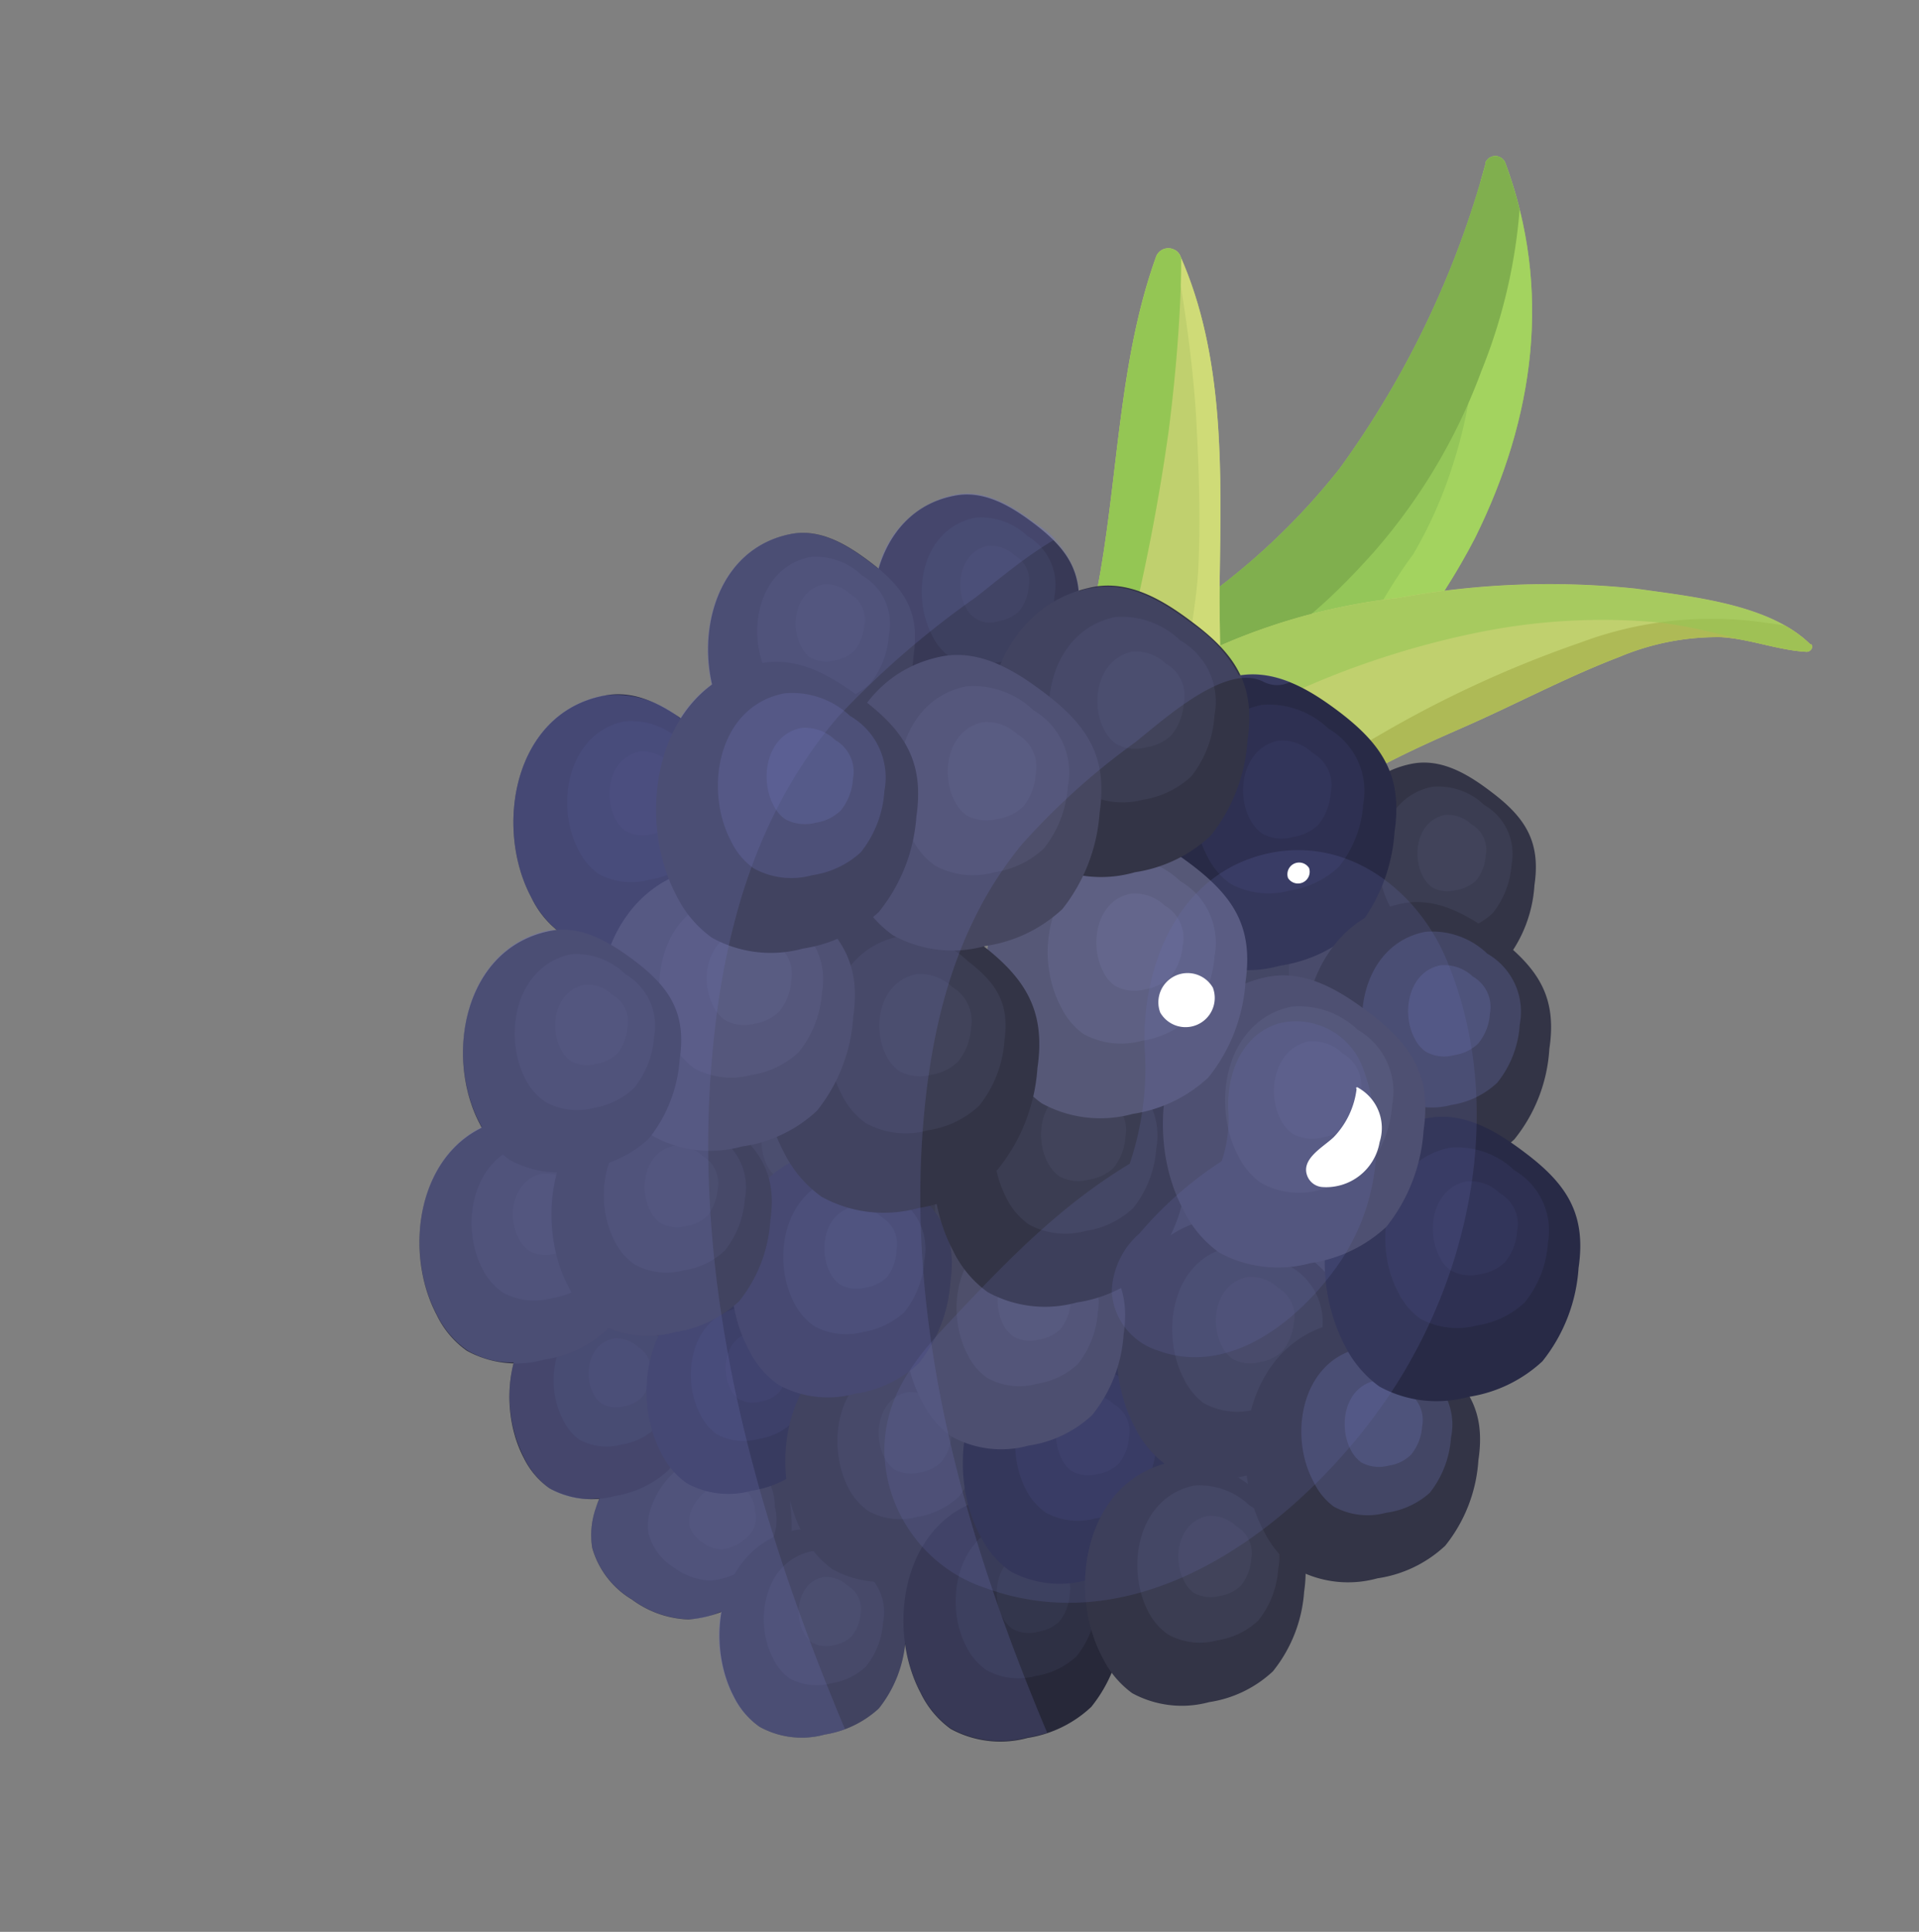 <svg xmlns="http://www.w3.org/2000/svg" xmlns:xlink="http://www.w3.org/1999/xlink" viewBox="0 0 96.56 97.21"><rect x="0" y="0" width="96.56" height="97.21" fill="#808080" stroke="none"/><defs><style>.cls-1{fill:#94c659;}.cls-2{fill:#c0d06e;}.cls-3{fill:none;}.cls-4{isolation:isolate;}.cls-5{clip-path:url(#clip-path);}.cls-6{fill:#a3d35f;}.cls-7{fill:#80af4e;}.cls-8{clip-path:url(#clip-path-2);}.cls-9{fill:#aeba56;}.cls-10{opacity:0.56;}.cls-11{fill:#94c654;}.cls-12{fill:#333446;}.cls-13{fill:#505370;}.cls-13,.cls-15,.cls-17,.cls-20,.cls-22,.cls-24,.cls-26,.cls-28{opacity:0.28;}.cls-13,.cls-15,.cls-17,.cls-20,.cls-22,.cls-24,.cls-26,.cls-28,.cls-31{mix-blend-mode:screen;}.cls-14{fill:#272839;}.cls-15{fill:#424563;}.cls-16{fill:#282a46;}.cls-17{fill:#3f4370;}.cls-18{clip-path:url(#clip-path-3);}.cls-19{fill:#cfdb77;}.cls-20,.cls-30,.cls-31{fill:#6d73b5;}.cls-21{fill:#464760;}.cls-22{fill:#62668a;}.cls-23{fill:#3b3d5d;}.cls-24{fill:#545987;}.cls-25{fill:#484962;}.cls-26{fill:#64688c;}.cls-27{fill:#565877;}.cls-28{fill:#7377a1;}.cls-29{clip-path:url(#clip-path-4);}.cls-30{opacity:0.24;mix-blend-mode:multiply;}.cls-31{opacity:0.19;}.cls-32{fill:#fff;}</style><clipPath id="clip-path" transform="translate(21.11 7.89)"><path class="cls-1" d="M53.64.35a47.09,47.09,0,0,1-7.36,15.36A34.08,34.08,0,0,1,39.77,22c-2.9,2.19-6.49,4.2-8.21,7.52-1.3,2.48.25,7,3.79,5.92,4.07-1.23,7.54-4.08,10.61-7A32.77,32.77,0,0,0,53.1,19.2C56.11,13.14,57,6.67,54.63.3a.54.54,0,0,0-1,0Z"/></clipPath><clipPath id="clip-path-2" transform="translate(21.11 7.89)"><path class="cls-2" d="M70,24.55c-2.05-2.05-6-2.42-8.79-2.82a41.87,41.87,0,0,0-11.93.46A30.87,30.87,0,0,0,35.83,27c-3.75,2.6-7.58,7.39-6.43,12.23a5.48,5.48,0,0,0,9.79,2.14c1.78-2.29,2.15-5.12,4.26-7.25,2.39-2.4,5.85-4,8.91-5.34,2.69-1.17,5.26-2.56,8-3.61a12.74,12.74,0,0,1,5.13-1c1.47.09,2.84.66,4.31.74.2,0,.37-.24.21-.4Z"/></clipPath><clipPath id="clip-path-3" transform="translate(21.11 7.89)"><path class="cls-2" d="M37.07,5c-1.82,5.05-1.9,10.56-2.8,15.83-.45,2.63-1.12,5.2-1.72,7.8-.65,2.85-1.58,5.73-.26,8.51a3,3,0,0,0,4.63,1c4.18-3.56,3.26-11.78,3.34-16.77.08-5.46.27-11.34-2-16.42A.66.66,0,0,0,37.07,5Z"/></clipPath><clipPath id="clip-path-4" transform="translate(21.11 7.89)"><path class="cls-3" d="M42.94,76.21a7.18,7.18,0,0,0,1.57-4,6.44,6.44,0,0,0,.08-.83,6.07,6.07,0,0,0,3.61.2,6.32,6.32,0,0,0,3.41-1.64,7.65,7.65,0,0,0,1.67-4.31,4.76,4.76,0,0,0-.45-3.19,7,7,0,0,0,3.67-1.78,8.39,8.39,0,0,0,1.82-4.7c.39-2.66-.55-4.17-2.63-5.75l-.76-.55s.11-.09.16-.15a8,8,0,0,0,1.76-4.55A5,5,0,0,0,55.08,40a7.83,7.83,0,0,0,1.07-3.31c.32-2.16-.44-3.38-2.13-4.66-1.16-.89-2.55-1.76-4.08-1.44a4.81,4.81,0,0,0-1.11.36,7,7,0,0,0-2.5-3c-1.46-1.11-3.19-2.19-5.1-1.86a7.13,7.13,0,0,0-2.31-2.56c-1.47-1.12-3.22-2.22-5.15-1.82-.2,0-.38.09-.56.14A4.57,4.57,0,0,0,31,18.45c-1.17-.89-2.56-1.76-4.09-1.44a5,5,0,0,0-3.83,3.71c-.12-.1-.24-.2-.37-.29-1.17-.89-2.56-1.76-4.09-1.44-3.45.7-4.64,4.47-3.93,7.56a6.09,6.09,0,0,0-1.58,1.7,5.11,5.11,0,0,0-3.88-1.14C4.73,28,3.75,33.75,5.62,37.26a5.12,5.12,0,0,0,1.3,1.65l-.38,0c-4.34.89-5.29,6.38-3.49,9.75a.83.83,0,0,0,.09.16c-3.3,1.61-3.9,6.37-2.27,9.43a4.69,4.69,0,0,0,1.51,1.79,4.2,4.2,0,0,0,2.36.62,6.89,6.89,0,0,0,.52,4.8A4,4,0,0,0,6.54,67a3.84,3.84,0,0,0,2.52.5,4.94,4.94,0,0,0-.19.49,4.09,4.09,0,0,0-.18,2,4.43,4.43,0,0,0,2,2.6,5.06,5.06,0,0,0,2.85,1,4,4,0,0,0,1.63-.39,6.77,6.77,0,0,0,.63,4.29A4,4,0,0,0,17.11,79a4.37,4.37,0,0,0,3.28.39,5.22,5.22,0,0,0,2.72-1.31,6,6,0,0,0,1.32-3.32,7.36,7.36,0,0,0,.79,2.52,4.8,4.8,0,0,0,1.51,1.8,5.21,5.21,0,0,0,3.87.45A6,6,0,0,0,33.8,78a4.85,4.85,0,0,0,1-1.73,4.16,4.16,0,0,0,1,1,5.23,5.23,0,0,0,3.87.45A6,6,0,0,0,42.94,76.21ZM28.58,39.88l-.15-.12h0l.15,0A.78.78,0,0,0,28.58,39.88Z"/></clipPath></defs><g class="cls-4"><g id="Capa_2" data-name="Capa 2"><g id="Layer_1" data-name="Layer 1"><g id="Layer_14" data-name="Layer 14"><path class="cls-1" d="M53.64.35a47.09,47.09,0,0,1-7.36,15.36A34.08,34.08,0,0,1,39.77,22c-2.9,2.19-6.49,4.2-8.21,7.52-1.3,2.48.25,7,3.79,5.92,4.07-1.23,7.54-4.08,10.61-7A32.77,32.77,0,0,0,53.1,19.2C56.11,13.14,57,6.67,54.63.3a.54.54,0,0,0-1,0Z" transform="translate(21.11 7.89)"/><g class="cls-5"><path class="cls-6" d="M53.73-3.62c-.84,6.34.32,12.78-1.7,19A21.78,21.78,0,0,1,50,20a25.92,25.92,0,0,0-2.05,3.27c-.59,1.44-.86,3.78,1.32,3.77C52,27,53.68,24,54.75,21.88a28.65,28.65,0,0,0,2.76-8.2,38.16,38.16,0,0,0,.38-9.49c-.2-2.74-.44-6.27-2.51-8.34a1,1,0,0,0-1.65.53Z" transform="translate(21.11 7.89)"/><path class="cls-7" d="M52-7.32c-.28,2.69-.87,5.52-1.38,8.18a36,36,0,0,1-2.53,8,31.2,31.2,0,0,1-4.76,7.83c-1.62,1.83-3.8,3.86-3.74,6.51,0,.5-.9,2.22-.39,2.3,3.09.47,6.93-3.5,8.81-5.6a29.18,29.18,0,0,0,5.42-9.12,27.43,27.43,0,0,0,2-9.53A18.16,18.16,0,0,0,53.2-7.53.64.64,0,0,0,52-7.32Z" transform="translate(21.11 7.89)"/></g><path class="cls-2" d="M70,24.55c-2.05-2.05-6-2.42-8.79-2.82a41.87,41.87,0,0,0-11.93.46A30.87,30.87,0,0,0,35.83,27c-3.75,2.6-7.58,7.39-6.43,12.23a5.48,5.48,0,0,0,9.79,2.14c1.78-2.29,2.15-5.12,4.26-7.25,2.39-2.4,5.85-4,8.91-5.34,2.69-1.17,5.26-2.56,8-3.61a12.74,12.74,0,0,1,5.13-1c1.47.09,2.84.66,4.31.74.2,0,.37-.24.21-.4Z" transform="translate(21.11 7.89)"/><g class="cls-8"><path class="cls-9" d="M42.78,35.32c5.5-1.28,10.67-3.9,16-5.89a15.31,15.31,0,0,1,7.79-1.15c2.46.34,4.8,1.75,7.31,1.28A2,2,0,0,0,75,26.4c-1.72-2.15-5-2.66-7.6-3a18.77,18.77,0,0,0-9,1.05,56.51,56.51,0,0,0-9.76,4.45c-2.71,1.57-5.16,2.9-6.33,5.86a.45.45,0,0,0,.49.58Z" transform="translate(21.11 7.89)"/><g class="cls-10"><path class="cls-11" d="M35.37,30.39c3-.34,5.61-2.09,8.29-3.3a43.3,43.3,0,0,1,9.73-3.18,31.35,31.35,0,0,1,8.48-.52c2.94.23,5.58,1.34,8.45,1.78,2.24.34,3.21-2.82,1.45-4-5-3.4-13.14-3.09-18.79-2.08a43.71,43.71,0,0,0-10.45,3.38c-3,1.4-6.58,3.09-8.38,6a1.24,1.24,0,0,0,1.22,1.91Z" transform="translate(21.11 7.89)"/></g></g><path class="cls-12" d="M36.3,69a4.77,4.77,0,0,0,1.51,1.79,5.17,5.17,0,0,0,3.87.45,6,6,0,0,0,3.21-1.54,7.29,7.29,0,0,0,1.57-4.06c.34-2.3-.48-3.6-2.27-5-1.25-.94-2.72-1.87-4.36-1.53C35.44,60,34.48,65.53,36.3,69Z" transform="translate(21.11 7.89)"/><path class="cls-13" d="M38.62,66.64a2.91,2.91,0,0,0,1,1.15,3.28,3.28,0,0,0,2.48.29,3.83,3.83,0,0,0,2.06-1,4.66,4.66,0,0,0,1-2.6,3,3,0,0,0-1.46-3.18,3.57,3.57,0,0,0-2.79-1C38.07,60.9,37.45,64.45,38.62,66.64Z" transform="translate(21.11 7.89)"/><path class="cls-13" d="M40.41,65.11a1.62,1.62,0,0,0,.51.59,1.67,1.67,0,0,0,1.28.15,2,2,0,0,0,1.07-.51A2.36,2.36,0,0,0,43.79,64,1.56,1.56,0,0,0,43,62.34a1.85,1.85,0,0,0-1.45-.51C40.13,62.13,39.81,64,40.41,65.11Z" transform="translate(21.11 7.89)"/><path class="cls-12" d="M38.31,61.51a5.23,5.23,0,0,0,1.61,1.91A5.55,5.55,0,0,0,44,63.9a6.4,6.4,0,0,0,3.41-1.65,7.65,7.65,0,0,0,1.67-4.31c.37-2.45-.5-3.83-2.41-5.28-1.32-1-2.89-2-4.63-1.63C37.4,52,36.38,57.88,38.31,61.51Z" transform="translate(21.11 7.89)"/><path class="cls-13" d="M40.78,59.06a3.11,3.11,0,0,0,1,1.22,3.54,3.54,0,0,0,2.64.31,4.09,4.09,0,0,0,2.19-1.05,5,5,0,0,0,1.07-2.77,3.2,3.2,0,0,0-1.55-3.38,3.76,3.76,0,0,0-3-1C40.19,53,39.54,56.73,40.78,59.06Z" transform="translate(21.11 7.89)"/><path class="cls-13" d="M42.69,57.43a1.71,1.71,0,0,0,.53.63,1.85,1.85,0,0,0,1.37.16,2,2,0,0,0,1.13-.55,2.48,2.48,0,0,0,.56-1.43,1.68,1.68,0,0,0-.8-1.76,2,2,0,0,0-1.54-.54C42.38,54.26,42.05,56.22,42.69,57.43Z" transform="translate(21.11 7.89)"/><path class="cls-12" d="M16.86,72.9a4.69,4.69,0,0,0,1.51,1.79,5.12,5.12,0,0,0,3.87.45,6,6,0,0,0,3.21-1.54A7.26,7.26,0,0,0,27,69.54c.34-2.3-.48-3.6-2.27-5C23.5,63.63,22,62.71,20.4,63,16,63.94,15.05,69.48,16.86,72.9Z" transform="translate(21.11 7.89)"/><path class="cls-13" d="M19.18,70.6a3.15,3.15,0,0,0,1,1.15,3.37,3.37,0,0,0,2.48.29,3.94,3.94,0,0,0,2.06-1,4.64,4.64,0,0,0,1-2.6,3,3,0,0,0-1.46-3.19,3.55,3.55,0,0,0-2.79-1C18.63,64.85,18,68.41,19.18,70.6Z" transform="translate(21.11 7.89)"/><path class="cls-13" d="M21,69.06a1.61,1.61,0,0,0,.5.6,1.77,1.77,0,0,0,1.28.15,2,2,0,0,0,1.07-.52,2.36,2.36,0,0,0,.52-1.35,1.55,1.55,0,0,0-.75-1.65,1.89,1.89,0,0,0-1.45-.51C20.69,66.08,20.37,67.92,21,69.06Z" transform="translate(21.11 7.89)"/><path class="cls-12" d="M22.12,57.94a4.7,4.7,0,0,0,1.5,1.8,5.23,5.23,0,0,0,3.87.45,6,6,0,0,0,3.21-1.54,7.22,7.22,0,0,0,1.57-4.06c.34-2.3-.47-3.6-2.27-5-1.24-.94-2.72-1.87-4.35-1.53C21.26,49,20.3,54.53,22.12,57.94Z" transform="translate(21.11 7.89)"/><path class="cls-13" d="M24.43,55.64a3,3,0,0,0,1,1.15,3.31,3.31,0,0,0,2.48.29,3.83,3.83,0,0,0,2.06-1,4.65,4.65,0,0,0,1-2.6,3,3,0,0,0-1.45-3.18,3.58,3.58,0,0,0-2.79-1C23.88,49.9,23.27,53.45,24.43,55.64Z" transform="translate(21.11 7.89)"/><path class="cls-13" d="M26.23,54.11a1.51,1.51,0,0,0,.5.59,1.69,1.69,0,0,0,1.29.15,2,2,0,0,0,1.07-.51A2.44,2.44,0,0,0,29.61,53a1.57,1.57,0,0,0-.76-1.65,1.82,1.82,0,0,0-1.44-.51C25.94,51.13,25.63,53,26.23,54.11Z" transform="translate(21.11 7.89)"/><path class="cls-12" d="M39.19,47A5.71,5.71,0,0,0,41,49.11a6.18,6.18,0,0,0,4.6.54,7.22,7.22,0,0,0,3.81-1.84A8.64,8.64,0,0,0,51.27,43c.41-2.74-.56-4.29-2.7-5.91-1.48-1.13-3.24-2.22-5.17-1.83C38.17,36.32,37,42.92,39.19,47Z" transform="translate(21.11 7.89)"/><path class="cls-13" d="M42,44.24a3.56,3.56,0,0,0,1.15,1.37A3.92,3.92,0,0,0,46,46a4.52,4.52,0,0,0,2.45-1.18,5.53,5.53,0,0,0,1.2-3.09A3.59,3.59,0,0,0,48,37.89a4.27,4.27,0,0,0-3.32-1.17C41.29,37.41,40.56,41.64,42,44.24Z" transform="translate(21.11 7.89)"/><path class="cls-13" d="M44.08,42.41a1.89,1.89,0,0,0,.6.71,2.07,2.07,0,0,0,1.53.18,2.37,2.37,0,0,0,1.27-.61,2.85,2.85,0,0,0,.62-1.61,1.85,1.85,0,0,0-.9-2,2.21,2.21,0,0,0-1.72-.61C43.75,38.87,43.37,41.06,44.08,42.41Z" transform="translate(21.11 7.89)"/><path class="cls-12" d="M13.39,54.61A4.69,4.69,0,0,0,14.9,56.4a5.17,5.17,0,0,0,3.87.45A5.91,5.91,0,0,0,22,55.31a7.27,7.27,0,0,0,1.58-4.06c.34-2.3-.48-3.6-2.27-5-1.25-.94-2.73-1.86-4.36-1.53C12.53,45.65,11.57,51.19,13.39,54.61Z" transform="translate(21.11 7.89)"/><path class="cls-13" d="M15.7,52.31a3.18,3.18,0,0,0,1,1.15,3.31,3.31,0,0,0,2.48.28,3.89,3.89,0,0,0,2.06-1,4.72,4.72,0,0,0,1-2.6A3,3,0,0,0,20.76,47,3.53,3.53,0,0,0,18,46C15.15,46.56,14.54,50.12,15.7,52.31Z" transform="translate(21.11 7.89)"/><path class="cls-13" d="M17.5,50.77a1.83,1.83,0,0,0,.5.6,1.79,1.79,0,0,0,1.29.15A2,2,0,0,0,20.36,51a2.36,2.36,0,0,0,.52-1.35A1.57,1.57,0,0,0,20.13,48a1.89,1.89,0,0,0-1.45-.51C17.22,47.79,16.9,49.63,17.5,50.77Z" transform="translate(21.11 7.89)"/><path class="cls-12" d="M33.7,59.45a5,5,0,0,0,1.6,1.91,5.53,5.53,0,0,0,4.12.48,6.35,6.35,0,0,0,3.41-1.64,7.72,7.72,0,0,0,1.67-4.31c.36-2.45-.51-3.84-2.41-5.29-1.33-1-2.9-2-4.63-1.63C32.79,49.93,31.77,55.82,33.7,59.45Z" transform="translate(21.11 7.89)"/><path class="cls-13" d="M36.16,57a3.29,3.29,0,0,0,1,1.22,3.54,3.54,0,0,0,2.64.31A4,4,0,0,0,42,57.48a4.91,4.91,0,0,0,1.08-2.76,3.22,3.22,0,0,0-1.55-3.39,3.81,3.81,0,0,0-3-1C35.58,50.9,34.92,54.68,36.16,57Z" transform="translate(21.11 7.89)"/><path class="cls-13" d="M38.07,55.37a1.67,1.67,0,0,0,.54.64,1.82,1.82,0,0,0,1.36.16,2.18,2.18,0,0,0,1.14-.55,2.61,2.61,0,0,0,.56-1.43,1.66,1.66,0,0,0-.81-1.76,1.94,1.94,0,0,0-1.54-.54C37.77,52.2,37.43,54.16,38.07,55.37Z" transform="translate(21.11 7.89)"/><path class="cls-12" d="M8.87,68a4.09,4.09,0,0,0-.18,2,4.43,4.43,0,0,0,2,2.6,5.06,5.06,0,0,0,2.85,1A6.06,6.06,0,0,0,17,72.14c1.59-1.16,1.9-2.43,1.65-4.33a4.73,4.73,0,0,0-1.67-3.54C13.77,62.15,9.85,64.88,8.87,68Z" transform="translate(21.11 7.89)"/><path class="cls-13" d="M11.64,68a2.62,2.62,0,0,0-.12,1.27A2.85,2.85,0,0,0,12.83,71a3.23,3.23,0,0,0,1.82.65,3.93,3.93,0,0,0,2.17-.94,2.56,2.56,0,0,0,1.06-2.78,3,3,0,0,0-1.07-2.27C14.78,64.28,12.27,66,11.64,68Z" transform="translate(21.11 7.89)"/><path class="cls-13" d="M13.64,68.21a1.35,1.35,0,0,0-.06.66,1.45,1.45,0,0,0,.68.86,1.64,1.64,0,0,0,.94.34,2.05,2.05,0,0,0,1.13-.49,1.33,1.33,0,0,0,.55-1.44A1.59,1.59,0,0,0,16.32,67C15.27,66.26,14,67.17,13.64,68.21Z" transform="translate(21.11 7.89)"/><path class="cls-14" d="M5.26,65.5A4,4,0,0,0,6.54,67a4.37,4.37,0,0,0,3.28.39,5.22,5.22,0,0,0,2.72-1.31,6.2,6.2,0,0,0,1.34-3.45c.29-1.95-.41-3-1.93-4.21a4.7,4.7,0,0,0-3.69-1.3C4.53,57.9,3.72,62.6,5.26,65.5Z" transform="translate(21.11 7.89)"/><path class="cls-15" d="M7.22,63.55a2.68,2.68,0,0,0,.82,1,2.85,2.85,0,0,0,2.11.25,3.27,3.27,0,0,0,1.74-.84,3.92,3.92,0,0,0,.86-2.21A2.56,2.56,0,0,0,11.51,59a3,3,0,0,0-2.36-.83C6.76,58.67,6.24,61.69,7.22,63.55Z" transform="translate(21.11 7.89)"/><path class="cls-15" d="M8.75,62.24a1.25,1.25,0,0,0,.43.51,1.46,1.46,0,0,0,1.09.13,1.67,1.67,0,0,0,.9-.44,2,2,0,0,0,.45-1.14A1.36,1.36,0,0,0,11,59.89a1.63,1.63,0,0,0-1.23-.43C8.51,59.72,8.24,61.28,8.75,62.24Z" transform="translate(21.11 7.89)"/><path class="cls-16" d="M12.16,65.22a4,4,0,0,0,1.28,1.52,4.32,4.32,0,0,0,3.28.38,5.08,5.08,0,0,0,2.72-1.31,6.14,6.14,0,0,0,1.34-3.44c.29-1.95-.41-3.06-1.93-4.21a4.72,4.72,0,0,0-3.69-1.31C11.43,57.62,10.62,62.32,12.16,65.22Z" transform="translate(21.11 7.89)"/><path class="cls-17" d="M14.12,63.27a2.66,2.66,0,0,0,.82,1,2.85,2.85,0,0,0,2.11.25,3.27,3.27,0,0,0,1.74-.84,4,4,0,0,0,.86-2.21,2.56,2.56,0,0,0-1.24-2.7,3,3,0,0,0-2.36-.84C13.66,58.39,13.14,61.41,14.12,63.27Z" transform="translate(21.11 7.89)"/><path class="cls-17" d="M15.65,62a1.31,1.31,0,0,0,.42.51,1.44,1.44,0,0,0,1.1.12,1.65,1.65,0,0,0,.9-.43A2.09,2.09,0,0,0,18.52,61a1.34,1.34,0,0,0-.65-1.4,1.59,1.59,0,0,0-1.22-.43C15.41,59.43,15.14,61,15.65,62Z" transform="translate(21.11 7.89)"/><path class="cls-2" d="M37.07,5c-1.82,5.05-1.9,10.56-2.8,15.83-.45,2.63-1.12,5.2-1.72,7.8-.65,2.85-1.58,5.73-.26,8.51a3,3,0,0,0,4.63,1c4.18-3.56,3.26-11.78,3.34-16.77.08-5.46.27-11.34-2-16.42A.66.66,0,0,0,37.07,5Z" transform="translate(21.11 7.89)"/><g class="cls-18"><path class="cls-19" d="M36.91-2c.73,5.17,1.9,10.11,2.18,15.36.13,2.41.21,4.85.1,7.27s-.86,5-.59,7.49a2.21,2.21,0,0,0,4,.87c2.64-4.25,1.82-11.24,1.25-16a66.09,66.09,0,0,0-1.33-8.28,13.5,13.5,0,0,0-4.56-7.19.59.59,0,0,0-1,.48Z" transform="translate(21.11 7.89)"/><path class="cls-11" d="M36.17-.6c-2,.73-2.31,3.9-2.61,5.7-.51,3-.83,6.06-1.37,9.08s-1,5.87-1.71,8.78-1.49,5.78-.64,8.65a1.19,1.19,0,0,0,1.92.69c2.48-2.09,3.3-5.36,4-8.4a103,103,0,0,0,1.94-10.14c.17-1.37,2-15.62-1.54-14.36Z" transform="translate(21.11 7.89)"/></g><path class="cls-12" d="M15.83,77.51A4,4,0,0,0,17.11,79a4.37,4.37,0,0,0,3.28.39,5.22,5.22,0,0,0,2.72-1.31,6.2,6.2,0,0,0,1.34-3.45c.29-2-.41-3-1.93-4.21-1.06-.8-2.31-1.59-3.69-1.3C15.1,69.91,14.29,74.61,15.83,77.51Z" transform="translate(21.11 7.89)"/><path class="cls-13" d="M17.79,75.56a2.68,2.68,0,0,0,.82,1,2.85,2.85,0,0,0,2.11.25,3.27,3.27,0,0,0,1.74-.84,3.92,3.92,0,0,0,.86-2.21A2.56,2.56,0,0,0,22.08,71a3,3,0,0,0-2.36-.83C17.33,70.68,16.81,73.7,17.79,75.56Z" transform="translate(21.11 7.89)"/><path class="cls-13" d="M19.32,74.25a1.31,1.31,0,0,0,.42.51,1.49,1.49,0,0,0,1.1.13,1.67,1.67,0,0,0,.9-.44,2.09,2.09,0,0,0,.45-1.14,1.35,1.35,0,0,0-.65-1.41,1.59,1.59,0,0,0-1.22-.43C19.08,71.72,18.81,73.29,19.32,74.25Z" transform="translate(21.11 7.89)"/><path class="cls-12" d="M19.28,69.29a4.77,4.77,0,0,0,1.51,1.79,5.17,5.17,0,0,0,3.87.45A5.91,5.91,0,0,0,27.86,70a7.27,7.27,0,0,0,1.58-4.06c.34-2.3-.48-3.6-2.27-5-1.25-.94-2.73-1.86-4.36-1.53C18.42,60.33,17.46,65.87,19.28,69.29Z" transform="translate(21.11 7.89)"/><path class="cls-13" d="M21.59,67a3.18,3.18,0,0,0,1,1.15,3.31,3.31,0,0,0,2.48.28,3.89,3.89,0,0,0,2.06-1,4.72,4.72,0,0,0,1-2.6,3,3,0,0,0-1.46-3.19,3.53,3.53,0,0,0-2.79-1C21,61.24,20.43,64.8,21.59,67Z" transform="translate(21.11 7.89)"/><path class="cls-13" d="M23.39,65.45a1.83,1.83,0,0,0,.5.6,1.79,1.79,0,0,0,1.29.15,2,2,0,0,0,1.07-.52,2.36,2.36,0,0,0,.52-1.35A1.57,1.57,0,0,0,26,62.68a1.89,1.89,0,0,0-1.45-.51C23.11,62.47,22.79,64.31,23.39,65.45Z" transform="translate(21.11 7.89)"/><path class="cls-14" d="M25.22,77.31a4.8,4.8,0,0,0,1.51,1.8,5.21,5.21,0,0,0,3.87.45A6,6,0,0,0,33.8,78,7.24,7.24,0,0,0,35.38,74c.34-2.3-.48-3.61-2.27-5-1.25-.95-2.73-1.87-4.36-1.53C24.36,68.35,23.4,73.9,25.22,77.31Z" transform="translate(21.11 7.89)"/><path class="cls-15" d="M27.53,75a3.1,3.1,0,0,0,1,1.15,3.31,3.31,0,0,0,2.48.29,3.83,3.83,0,0,0,2.06-1,4.66,4.66,0,0,0,1-2.6,3,3,0,0,0-1.46-3.18,3.57,3.57,0,0,0-2.79-1C27,69.27,26.37,72.82,27.53,75Z" transform="translate(21.11 7.89)"/><path class="cls-15" d="M29.33,73.47a1.64,1.64,0,0,0,.5.6,1.7,1.7,0,0,0,1.29.15,2,2,0,0,0,1.07-.51,2.42,2.42,0,0,0,.52-1.35A1.57,1.57,0,0,0,32,70.71a1.82,1.82,0,0,0-1.45-.51C29.05,70.49,28.73,72.34,29.33,73.47Z" transform="translate(21.11 7.89)"/><path class="cls-16" d="M28.21,69.38a4.69,4.69,0,0,0,1.51,1.79,5.15,5.15,0,0,0,3.86.45,5.9,5.9,0,0,0,3.21-1.54A7.19,7.19,0,0,0,38.36,66c.34-2.3-.47-3.6-2.27-5-1.24-.94-2.72-1.86-4.35-1.53C27.35,60.42,26.39,66,28.21,69.38Z" transform="translate(21.11 7.89)"/><path class="cls-17" d="M30.52,67.08a3.18,3.18,0,0,0,1,1.15,3.36,3.36,0,0,0,2.48.29,4,4,0,0,0,2.06-1,4.63,4.63,0,0,0,1-2.6,3,3,0,0,0-1.45-3.19,3.54,3.54,0,0,0-2.79-1C30,61.33,29.36,64.89,30.52,67.08Z" transform="translate(21.11 7.89)"/><path class="cls-17" d="M32.32,65.54a1.61,1.61,0,0,0,.5.6,1.79,1.79,0,0,0,1.29.15,2,2,0,0,0,1.07-.52,2.36,2.36,0,0,0,.52-1.35,1.57,1.57,0,0,0-.76-1.65,1.85,1.85,0,0,0-1.44-.51C32,62.56,31.72,64.4,32.32,65.54Z" transform="translate(21.11 7.89)"/><path class="cls-12" d="M34.36,75.51a4.87,4.87,0,0,0,1.5,1.8,5.23,5.23,0,0,0,3.87.45,6,6,0,0,0,3.21-1.55,7.18,7.18,0,0,0,1.57-4c.34-2.31-.47-3.61-2.27-5-1.24-1-2.72-1.87-4.35-1.54C33.5,66.55,32.54,72.1,34.36,75.51Z" transform="translate(21.11 7.89)"/><path class="cls-13" d="M36.67,73.21a3.1,3.1,0,0,0,1,1.15,3.31,3.31,0,0,0,2.48.29,3.83,3.83,0,0,0,2.06-1,4.68,4.68,0,0,0,1-2.6,3,3,0,0,0-1.45-3.19,3.61,3.61,0,0,0-2.79-1C36.12,67.47,35.51,71,36.67,73.21Z" transform="translate(21.11 7.89)"/><path class="cls-13" d="M38.47,71.67a1.61,1.61,0,0,0,.5.6,1.79,1.79,0,0,0,1.29.15,2,2,0,0,0,1.07-.52,2.43,2.43,0,0,0,.52-1.34,1.58,1.58,0,0,0-.76-1.66,1.85,1.85,0,0,0-1.44-.51C38.18,68.69,37.87,70.54,38.47,71.67Z" transform="translate(21.11 7.89)"/><path class="cls-12" d="M46.62,39.8A4.57,4.57,0,0,0,48,41.49a4.93,4.93,0,0,0,3.63.42,5.68,5.68,0,0,0,3-1.45,6.76,6.76,0,0,0,1.47-3.81c.32-2.16-.44-3.38-2.13-4.66-1.16-.89-2.55-1.76-4.08-1.44C45.81,31.39,44.92,36.6,46.62,39.8Z" transform="translate(21.11 7.89)"/><path class="cls-13" d="M48.79,37.64a3,3,0,0,0,.91,1.08A3.12,3.12,0,0,0,52,39,3.61,3.61,0,0,0,54,38.06a4.38,4.38,0,0,0,.95-2.44,2.84,2.84,0,0,0-1.37-3,3.35,3.35,0,0,0-2.62-.92C48.28,32.25,47.7,35.58,48.79,37.64Z" transform="translate(21.11 7.89)"/><path class="cls-13" d="M50.48,36.2a1.7,1.7,0,0,0,.47.56,1.63,1.63,0,0,0,1.21.14,1.91,1.91,0,0,0,1-.48,2.24,2.24,0,0,0,.49-1.27,1.46,1.46,0,0,0-.71-1.55,1.72,1.72,0,0,0-1.35-.48C50.21,33.4,49.92,35.13,50.48,36.2Z" transform="translate(21.11 7.89)"/><path class="cls-14" d="M23.62,26.26A4.57,4.57,0,0,0,25,28a4.93,4.93,0,0,0,3.63.42,5.64,5.64,0,0,0,3-1.45,6.84,6.84,0,0,0,1.48-3.81c.32-2.16-.45-3.38-2.13-4.66-1.17-.89-2.56-1.76-4.09-1.44C22.82,17.85,21.92,23.05,23.62,26.26Z" transform="translate(21.11 7.89)"/><path class="cls-15" d="M25.8,24.1a2.87,2.87,0,0,0,.9,1.08,3.13,3.13,0,0,0,2.33.27A3.61,3.61,0,0,0,31,24.52a4.3,4.3,0,0,0,.95-2.44,2.84,2.84,0,0,0-1.37-3,3.35,3.35,0,0,0-2.62-.92C25.28,18.71,24.7,22,25.8,24.1Z" transform="translate(21.11 7.89)"/><path class="cls-15" d="M27.48,22.66a1.34,1.34,0,0,0,1.68.7,1.91,1.91,0,0,0,1-.48,2.24,2.24,0,0,0,.49-1.27,1.45,1.45,0,0,0-.7-1.55,1.74,1.74,0,0,0-1.36-.48C27.22,19.86,26.92,21.59,27.48,22.66Z" transform="translate(21.11 7.89)"/><path class="cls-12" d="M15.34,28.24a4.34,4.34,0,0,0,1.41,1.68,4.9,4.9,0,0,0,3.63.43,5.71,5.71,0,0,0,3-1.45,6.77,6.77,0,0,0,1.48-3.81c.32-2.16-.45-3.38-2.13-4.66-1.17-.89-2.56-1.76-4.09-1.44C14.53,19.83,13.63,25,15.34,28.24Z" transform="translate(21.11 7.89)"/><path class="cls-13" d="M17.51,26.08a2.81,2.81,0,0,0,.91,1.08,3.1,3.1,0,0,0,2.32.27,3.64,3.64,0,0,0,1.94-.93,4.37,4.37,0,0,0,.94-2.44,2.81,2.81,0,0,0-1.36-3,3.35,3.35,0,0,0-2.62-.92C17,20.69,16.42,24,17.51,26.08Z" transform="translate(21.11 7.89)"/><path class="cls-13" d="M19.2,24.63a1.44,1.44,0,0,0,.47.57,1.68,1.68,0,0,0,1.21.14,1.89,1.89,0,0,0,1-.49,2.25,2.25,0,0,0,.49-1.26A1.47,1.47,0,0,0,21.66,22a1.71,1.71,0,0,0-1.36-.48C18.93,21.84,18.63,23.57,19.2,24.63Z" transform="translate(21.11 7.89)"/><path class="cls-12" d="M36,63.94a5.06,5.06,0,0,0,1.61,1.91,5.5,5.5,0,0,0,4.11.48,6.39,6.39,0,0,0,3.41-1.64,7.68,7.68,0,0,0,1.67-4.32c.36-2.44-.5-3.83-2.41-5.28-1.33-1-2.9-2-4.63-1.63C35.09,54.41,34.07,60.31,36,63.94Z" transform="translate(21.11 7.89)"/><path class="cls-13" d="M38.46,61.49a3.33,3.33,0,0,0,1,1.23,3.54,3.54,0,0,0,2.64.3A4.13,4.13,0,0,0,44.32,62a5,5,0,0,0,1.07-2.76,3.22,3.22,0,0,0-1.55-3.39,3.82,3.82,0,0,0-3-1C37.88,55.39,37.23,59.16,38.46,61.49Z" transform="translate(21.11 7.89)"/><path class="cls-13" d="M40.38,59.86a1.71,1.71,0,0,0,.53.63,1.85,1.85,0,0,0,1.37.16,2.1,2.1,0,0,0,1.13-.54A2.61,2.61,0,0,0,44,58.67a1.68,1.68,0,0,0-.8-1.76,2,2,0,0,0-1.54-.54C40.07,56.69,39.73,58.65,40.38,59.86Z" transform="translate(21.11 7.89)"/><path class="cls-12" d="M42.48,69.15a5.23,5.23,0,0,0,1.61,1.91,5.5,5.5,0,0,0,4.11.47,6.32,6.32,0,0,0,3.41-1.64,7.65,7.65,0,0,0,1.67-4.31c.37-2.45-.5-3.83-2.41-5.28-1.32-1-2.89-2-4.63-1.63C41.57,59.62,40.55,65.52,42.48,69.15Z" transform="translate(21.11 7.89)"/><path class="cls-20" d="M45,66.7a3.28,3.28,0,0,0,1,1.22,3.54,3.54,0,0,0,2.64.31,4.09,4.09,0,0,0,2.19-1,5,5,0,0,0,1.07-2.77A3.19,3.19,0,0,0,50.32,61a3.76,3.76,0,0,0-3-1.05C44.36,60.59,43.71,64.37,45,66.7Z" transform="translate(21.11 7.89)"/><path class="cls-20" d="M46.86,65.07a1.71,1.71,0,0,0,.53.63,1.85,1.85,0,0,0,1.37.16,2,2,0,0,0,1.13-.55,2.51,2.51,0,0,0,.56-1.43,1.67,1.67,0,0,0-.8-1.76,2,2,0,0,0-1.54-.54C46.55,61.9,46.22,63.86,46.86,65.07Z" transform="translate(21.11 7.89)"/><path class="cls-21" d="M25.27,62.61a4.77,4.77,0,0,0,1.51,1.79,5.17,5.17,0,0,0,3.87.45,5.91,5.91,0,0,0,3.2-1.54,7.23,7.23,0,0,0,1.58-4.06c.34-2.3-.48-3.6-2.27-5-1.25-.94-2.73-1.86-4.36-1.53C24.41,53.65,23.45,59.19,25.27,62.61Z" transform="translate(21.11 7.89)"/><path class="cls-22" d="M27.59,60.3a3,3,0,0,0,1,1.16,3.32,3.32,0,0,0,2.48.28,3.83,3.83,0,0,0,2.06-1,4.66,4.66,0,0,0,1-2.6A3,3,0,0,0,32.64,55a3.53,3.53,0,0,0-2.79-1C27,54.56,26.42,58.12,27.59,60.3Z" transform="translate(21.11 7.89)"/><path class="cls-22" d="M29.38,58.77a1.62,1.62,0,0,0,.51.59,1.67,1.67,0,0,0,1.28.15A2,2,0,0,0,32.24,59a2.36,2.36,0,0,0,.52-1.35A1.57,1.57,0,0,0,32,56a1.89,1.89,0,0,0-1.45-.51C29.1,55.79,28.78,57.63,29.38,58.77Z" transform="translate(21.11 7.89)"/><path class="cls-23" d="M16.55,60a4.69,4.69,0,0,0,1.51,1.79,5.15,5.15,0,0,0,3.86.45,5.9,5.9,0,0,0,3.21-1.54,7.27,7.27,0,0,0,1.58-4.06c.34-2.3-.48-3.6-2.27-5-1.25-1-2.73-1.87-4.36-1.54C15.69,51,14.73,56.57,16.55,60Z" transform="translate(21.11 7.89)"/><path class="cls-24" d="M18.86,57.69a3.18,3.18,0,0,0,1,1.15,3.36,3.36,0,0,0,2.48.29,4,4,0,0,0,2.06-1,4.72,4.72,0,0,0,1-2.6,3,3,0,0,0-1.46-3.19,3.53,3.53,0,0,0-2.79-1C18.31,51.94,17.7,55.5,18.86,57.69Z" transform="translate(21.11 7.89)"/><path class="cls-24" d="M20.66,56.15a1.71,1.71,0,0,0,.5.6,1.79,1.79,0,0,0,1.29.15,2,2,0,0,0,1.07-.52A2.36,2.36,0,0,0,24,55a1.58,1.58,0,0,0-.75-1.65,1.89,1.89,0,0,0-1.45-.51C20.38,53.17,20.06,55,20.66,56.15Z" transform="translate(21.11 7.89)"/><path class="cls-12" d="M.87,58.29a4.69,4.69,0,0,0,1.51,1.79,5.17,5.17,0,0,0,3.87.45A5.91,5.91,0,0,0,9.45,59,7.2,7.2,0,0,0,11,54.93c.34-2.3-.48-3.6-2.27-5C7.51,49,6,48.1,4.4,48.43,0,49.33-.95,54.87.87,58.29Z" transform="translate(21.11 7.89)"/><path class="cls-13" d="M3.19,56a3.06,3.06,0,0,0,1,1.15,3.32,3.32,0,0,0,2.48.28,3.89,3.89,0,0,0,2.06-1,4.72,4.72,0,0,0,1-2.6,3,3,0,0,0-1.46-3.19,3.53,3.53,0,0,0-2.79-1C2.64,50.24,2,53.8,3.19,56Z" transform="translate(21.11 7.89)"/><path class="cls-13" d="M5,54.45a1.74,1.74,0,0,0,.51.6,1.77,1.77,0,0,0,1.28.15,2,2,0,0,0,1.07-.52,2.36,2.36,0,0,0,.52-1.35,1.56,1.56,0,0,0-.75-1.65,1.89,1.89,0,0,0-1.45-.51C4.7,51.47,4.38,53.31,5,54.45Z" transform="translate(21.11 7.89)"/><path class="cls-12" d="M7.51,56.89A4.8,4.8,0,0,0,9,58.69a5.21,5.21,0,0,0,3.87.45,6.06,6.06,0,0,0,3.21-1.55,7.23,7.23,0,0,0,1.57-4.05c.34-2.3-.48-3.61-2.27-5-1.25-1-2.72-1.87-4.36-1.54C6.65,47.93,5.69,53.48,7.51,56.89Z" transform="translate(21.11 7.89)"/><path class="cls-13" d="M9.83,54.59a3,3,0,0,0,1,1.15,3.33,3.33,0,0,0,2.48.29,3.83,3.83,0,0,0,2.06-1,4.69,4.69,0,0,0,1-2.6,3,3,0,0,0-1.46-3.19,3.6,3.6,0,0,0-2.79-1C9.28,48.85,8.66,52.4,9.83,54.59Z" transform="translate(21.11 7.89)"/><path class="cls-13" d="M11.62,53.05a1.65,1.65,0,0,0,.51.6,1.72,1.72,0,0,0,1.28.15,2,2,0,0,0,1.07-.51A2.42,2.42,0,0,0,15,51.94a1.55,1.55,0,0,0-.75-1.65,1.86,1.86,0,0,0-1.45-.52C11.34,50.07,11,51.92,11.62,53.05Z" transform="translate(21.11 7.89)"/><path class="cls-12" d="M26.85,55.05a5.51,5.51,0,0,0,1.74,2.08,6,6,0,0,0,4.48.52,6.92,6.92,0,0,0,3.72-1.79,8.36,8.36,0,0,0,1.82-4.69C39,48.5,38.06,47,36,45.41c-1.44-1.09-3.15-2.16-5-1.77C25.85,44.68,24.74,51.1,26.85,55.05Z" transform="translate(21.11 7.89)"/><path class="cls-13" d="M29.53,52.39a3.52,3.52,0,0,0,1.12,1.33,3.84,3.84,0,0,0,2.87.33,4.43,4.43,0,0,0,2.38-1.14,5.36,5.36,0,0,0,1.17-3,3.49,3.49,0,0,0-1.69-3.69,4.09,4.09,0,0,0-3.23-1.14C28.89,45.74,28.18,49.85,29.53,52.39Z" transform="translate(21.11 7.89)"/><path class="cls-13" d="M31.61,50.61a1.93,1.93,0,0,0,.58.69,2,2,0,0,0,1.49.17,2.32,2.32,0,0,0,1.24-.59,2.78,2.78,0,0,0,.6-1.57,1.81,1.81,0,0,0-.87-1.91A2.16,2.16,0,0,0,33,46.81C31.28,47.16,30.91,49.29,31.61,50.61Z" transform="translate(21.11 7.89)"/><path class="cls-16" d="M36.84,38a5.77,5.77,0,0,0,1.81,2.16,6.2,6.2,0,0,0,4.66.54,7.18,7.18,0,0,0,3.85-1.85,8.71,8.71,0,0,0,1.9-4.88c.41-2.77-.57-4.34-2.73-6-1.5-1.14-3.28-2.24-5.24-1.84C35.81,27.18,34.66,33.85,36.84,38Z" transform="translate(21.11 7.89)"/><path class="cls-17" d="M39.63,35.18a3.64,3.64,0,0,0,1.16,1.39,4,4,0,0,0,3,.35,4.66,4.66,0,0,0,2.47-1.19,5.61,5.61,0,0,0,1.22-3.13,3.63,3.63,0,0,0-1.75-3.83,4.33,4.33,0,0,0-3.36-1.19C39,28.28,38.23,32.55,39.63,35.18Z" transform="translate(21.11 7.89)"/><path class="cls-17" d="M41.79,33.34a2,2,0,0,0,.6.71,2,2,0,0,0,1.55.18,2.4,2.4,0,0,0,1.28-.61A2.92,2.92,0,0,0,45.85,32a1.86,1.86,0,0,0-.91-2,2.24,2.24,0,0,0-1.74-.62C41.44,29.75,41.06,32,41.79,33.34Z" transform="translate(21.11 7.89)"/><path class="cls-12" d="M45.45,48.67a5.27,5.27,0,0,0,1.69,2,5.88,5.88,0,0,0,4.35.51,6.77,6.77,0,0,0,3.6-1.74,8,8,0,0,0,1.76-4.55c.39-2.59-.53-4-2.54-5.58-1.4-1.07-3.06-2.1-4.89-1.73C44.48,38.61,43.41,44.84,45.45,48.67Z" transform="translate(21.11 7.89)"/><path class="cls-20" d="M48.05,46.09a3.48,3.48,0,0,0,1.08,1.29,3.78,3.78,0,0,0,2.79.33,4.3,4.3,0,0,0,2.31-1.12,5.18,5.18,0,0,0,1.13-2.92,3.37,3.37,0,0,0-1.63-3.57A4,4,0,0,0,50.59,39C47.43,39.64,46.74,43.63,48.05,46.09Z" transform="translate(21.11 7.89)"/><path class="cls-20" d="M50.07,44.36a1.74,1.74,0,0,0,.56.67,1.91,1.91,0,0,0,1.45.17,2.19,2.19,0,0,0,1.19-.58,2.62,2.62,0,0,0,.59-1.51A1.76,1.76,0,0,0,53,41.25a2.09,2.09,0,0,0-1.62-.57C49.75,41,49.39,43.09,50.07,44.36Z" transform="translate(21.11 7.89)"/><path class="cls-16" d="M46.55,59.8a5.61,5.61,0,0,0,1.75,2.08,6,6,0,0,0,4.48.52,7,7,0,0,0,3.72-1.79,8.39,8.39,0,0,0,1.82-4.7c.39-2.66-.55-4.17-2.63-5.75-1.44-1.1-3.15-2.16-5-1.78C45.56,49.42,44.45,55.84,46.55,59.8Z" transform="translate(21.11 7.89)"/><path class="cls-17" d="M49.24,57.13a3.55,3.55,0,0,0,1.12,1.34,3.89,3.89,0,0,0,2.87.33,4.48,4.48,0,0,0,2.38-1.15,5.36,5.36,0,0,0,1.17-3A3.51,3.51,0,0,0,55.09,51a4.16,4.16,0,0,0-3.23-1.14C48.6,50.48,47.89,54.6,49.24,57.13Z" transform="translate(21.11 7.89)"/><path class="cls-17" d="M51.32,55.35a1.7,1.7,0,0,0,.58.69,2,2,0,0,0,1.49.18,2.27,2.27,0,0,0,1.23-.6,2.72,2.72,0,0,0,.61-1.56,1.8,1.8,0,0,0-.87-1.91,2.12,2.12,0,0,0-1.68-.59C51,51.9,50.62,54,51.32,55.35Z" transform="translate(21.11 7.89)"/><path class="cls-25" d="M38.44,53a5.66,5.66,0,0,0,1.8,2.14,6.16,6.16,0,0,0,4.59.53,7.13,7.13,0,0,0,3.82-1.83A8.67,8.67,0,0,0,50.52,49c.4-2.73-.57-4.28-2.7-5.9-1.48-1.13-3.24-2.22-5.18-1.83C37.42,42.36,36.28,49,38.44,53Z" transform="translate(21.11 7.89)"/><path class="cls-26" d="M41.2,50.28a3.53,3.53,0,0,0,1.15,1.36,3.93,3.93,0,0,0,2.94.35,4.62,4.62,0,0,0,2.45-1.18,5.53,5.53,0,0,0,1.2-3.09,3.59,3.59,0,0,0-1.73-3.79,4.27,4.27,0,0,0-3.32-1.17C40.54,43.45,39.81,47.67,41.2,50.28Z" transform="translate(21.11 7.89)"/><path class="cls-26" d="M43.33,48.45a2,2,0,0,0,.6.71,2.07,2.07,0,0,0,1.53.18,2.44,2.44,0,0,0,1.27-.61,2.93,2.93,0,0,0,.62-1.61,1.86,1.86,0,0,0-.9-2,2.18,2.18,0,0,0-1.72-.61C43,44.91,42.62,47.1,43.33,48.45Z" transform="translate(21.11 7.89)"/><path class="cls-27" d="M29.52,45.5a5.7,5.7,0,0,0,1.79,2.13,6.14,6.14,0,0,0,4.58.53,7.11,7.11,0,0,0,3.8-1.83,8.57,8.57,0,0,0,1.87-4.8c.4-2.73-.57-4.27-2.69-5.89-1.48-1.12-3.23-2.21-5.16-1.82C28.5,34.89,27.37,41.46,29.52,45.5Z" transform="translate(21.11 7.89)"/><path class="cls-28" d="M32.27,42.77a3.62,3.62,0,0,0,1.14,1.37,3.93,3.93,0,0,0,2.94.34,4.58,4.58,0,0,0,2.44-1.17A5.52,5.52,0,0,0,40,40.23a3.58,3.58,0,0,0-1.72-3.78A4.21,4.21,0,0,0,35,35.29C31.61,36,30.89,40.18,32.27,42.77Z" transform="translate(21.11 7.89)"/><path class="cls-28" d="M34.4,41a1.78,1.78,0,0,0,.59.71,2,2,0,0,0,1.52.18,2.44,2.44,0,0,0,1.27-.61,2.89,2.89,0,0,0,.62-1.6,1.86,1.86,0,0,0-.9-2,2.2,2.2,0,0,0-1.71-.6C34.06,37.42,33.68,39.61,34.4,41Z" transform="translate(21.11 7.89)"/><path class="cls-12" d="M29.58,33.38a5.58,5.58,0,0,0,1.79,2.12A6.13,6.13,0,0,0,36,36a7.11,7.11,0,0,0,3.8-1.83,8.52,8.52,0,0,0,1.86-4.81c.41-2.72-.56-4.27-2.69-5.88-1.47-1.12-3.22-2.22-5.15-1.82C28.56,22.76,27.43,29.33,29.58,33.38Z" transform="translate(21.11 7.89)"/><path class="cls-13" d="M32.32,30.65A3.61,3.61,0,0,0,33.47,32a4,4,0,0,0,2.94.35,4.56,4.56,0,0,0,2.43-1.18A5.5,5.5,0,0,0,40,28.1a3.55,3.55,0,0,0-1.73-3.77A4.23,4.23,0,0,0,35,23.16C31.67,23.85,30.94,28.06,32.32,30.65Z" transform="translate(21.11 7.89)"/><path class="cls-13" d="M34.45,28.83a2.05,2.05,0,0,0,.6.71,2,2,0,0,0,1.52.17,2.29,2.29,0,0,0,1.26-.6,2.78,2.78,0,0,0,.62-1.6,1.84,1.84,0,0,0-.89-2,2.21,2.21,0,0,0-1.71-.61C34.11,25.3,33.74,27.48,34.45,28.83Z" transform="translate(21.11 7.89)"/><path class="cls-16" d="M5.62,37.26a4.81,4.81,0,0,0,1.55,1.85,5.34,5.34,0,0,0,4,.47A6.24,6.24,0,0,0,14.46,38a7.39,7.39,0,0,0,1.62-4.18c.36-2.37-.48-3.72-2.33-5.12-1.29-1-2.81-1.93-4.49-1.58C4.73,28,3.75,33.75,5.62,37.26Z" transform="translate(21.11 7.89)"/><path class="cls-17" d="M8,34.89a3.3,3.3,0,0,0,1,1.19,3.47,3.47,0,0,0,2.56.3,4.06,4.06,0,0,0,2.12-1,4.81,4.81,0,0,0,1-2.68,3.11,3.11,0,0,0-1.5-3.29,3.68,3.68,0,0,0-2.87-1C7.44,29,6.81,32.64,8,34.89Z" transform="translate(21.11 7.89)"/><path class="cls-17" d="M9.86,33.31a1.59,1.59,0,0,0,.51.61,1.75,1.75,0,0,0,1.33.16,2.07,2.07,0,0,0,1.1-.53,2.54,2.54,0,0,0,.54-1.39,1.61,1.61,0,0,0-.78-1.7,1.91,1.91,0,0,0-1.49-.53C9.56,30.24,9.24,32.14,9.86,33.31Z" transform="translate(21.11 7.89)"/><path class="cls-12" d="M18.33,50.08a6,6,0,0,0,1.9,2.25,6.47,6.47,0,0,0,4.86.57,7.56,7.56,0,0,0,4-1.94,9.05,9.05,0,0,0,2-5.1c.43-2.89-.6-4.53-2.85-6.25-1.57-1.18-3.43-2.34-5.48-1.92C17.25,38.82,16.05,45.79,18.33,50.08Z" transform="translate(21.11 7.89)"/><path class="cls-13" d="M21.24,47.18a3.83,3.83,0,0,0,1.22,1.45,4.17,4.17,0,0,0,3.11.36,4.81,4.81,0,0,0,2.59-1.24,5.89,5.89,0,0,0,1.27-3.27c.27-1.85-.39-2.9-1.83-4a4.48,4.48,0,0,0-3.51-1.24C20.55,40,19.78,44.43,21.24,47.18Z" transform="translate(21.11 7.89)"/><path class="cls-13" d="M23.5,45.25a2.09,2.09,0,0,0,.63.75,2.16,2.16,0,0,0,1.62.19,2.49,2.49,0,0,0,1.34-.65,3,3,0,0,0,.66-1.69,2,2,0,0,0-.95-2.08A2.35,2.35,0,0,0,25,41.13C23.14,41.51,22.74,43.82,23.5,45.25Z" transform="translate(21.11 7.89)"/><path class="cls-21" d="M10,47.2a5.61,5.61,0,0,0,1.75,2.08,6,6,0,0,0,4.48.52A6.92,6.92,0,0,0,20,48a8.39,8.39,0,0,0,1.82-4.7c.39-2.66-.55-4.17-2.63-5.75-1.44-1.1-3.15-2.16-5-1.78C9,36.82,7.92,43.24,10,47.2Z" transform="translate(21.11 7.89)"/><path class="cls-22" d="M12.71,44.53a3.55,3.55,0,0,0,1.12,1.34,3.89,3.89,0,0,0,2.87.33,4.44,4.44,0,0,0,2.38-1.15,5.33,5.33,0,0,0,1.17-3,3.51,3.51,0,0,0-1.69-3.69,4.12,4.12,0,0,0-3.23-1.13C12.07,37.88,11.36,42,12.71,44.53Z" transform="translate(21.11 7.89)"/><path class="cls-22" d="M14.79,42.75a1.78,1.78,0,0,0,.58.69,2,2,0,0,0,1.49.18,2.27,2.27,0,0,0,1.23-.6,2.72,2.72,0,0,0,.61-1.56,1.81,1.81,0,0,0-.87-1.91A2.12,2.12,0,0,0,16.15,39C14.46,39.3,14.09,41.44,14.79,42.75Z" transform="translate(21.11 7.89)"/><path class="cls-12" d="M3.05,48.7a4.69,4.69,0,0,0,1.49,1.78,5.14,5.14,0,0,0,3.82.44,5.93,5.93,0,0,0,3.18-1.52,7.14,7.14,0,0,0,1.55-4c.34-2.28-.47-3.57-2.24-4.92-1.23-.93-2.7-1.85-4.31-1.52C2.2,39.84,1.25,45.33,3.05,48.7Z" transform="translate(21.11 7.89)"/><path class="cls-13" d="M5.34,46.43a3,3,0,0,0,1,1.13,3.27,3.27,0,0,0,2.46.29,3.8,3.8,0,0,0,2-1,4.58,4.58,0,0,0,1-2.57,3,3,0,0,0-1.44-3.15,3.54,3.54,0,0,0-2.76-1C4.79,40.75,4.19,44.26,5.34,46.43Z" transform="translate(21.11 7.89)"/><path class="cls-13" d="M7.12,44.91a1.56,1.56,0,0,0,.49.59,1.69,1.69,0,0,0,1.27.14,2,2,0,0,0,1.06-.5,2.51,2.51,0,0,0,.52-1.34,1.55,1.55,0,0,0-.75-1.63,1.84,1.84,0,0,0-1.43-.51C6.83,42,6.52,43.78,7.12,44.91Z" transform="translate(21.11 7.89)"/><path class="cls-21" d="M22,37a5.66,5.66,0,0,0,1.82,2.17,6.2,6.2,0,0,0,4.66.54,7.18,7.18,0,0,0,3.87-1.86A8.78,8.78,0,0,0,34.22,33c.41-2.77-.58-4.35-2.74-6-1.5-1.14-3.28-2.25-5.25-1.85C20.93,26.24,19.78,32.93,22,37Z" transform="translate(21.11 7.89)"/><path class="cls-22" d="M24.76,34.27a3.76,3.76,0,0,0,1.17,1.39,4,4,0,0,0,3,.34,4.65,4.65,0,0,0,2.48-1.19,5.6,5.6,0,0,0,1.21-3.13,3.63,3.63,0,0,0-1.75-3.84,4.31,4.31,0,0,0-3.37-1.19C24.1,27.35,23.36,31.63,24.76,34.27Z" transform="translate(21.11 7.89)"/><path class="cls-22" d="M26.93,32.42a2,2,0,0,0,.6.72,2.13,2.13,0,0,0,1.55.18,2.41,2.41,0,0,0,1.29-.62A2.85,2.85,0,0,0,31,31.07a1.88,1.88,0,0,0-.91-2,2.24,2.24,0,0,0-1.74-.62C26.58,28.82,26.2,31.05,26.93,32.42Z" transform="translate(21.11 7.89)"/><path class="cls-12" d="M12.93,37.18a5.67,5.67,0,0,0,1.79,2.12,6.14,6.14,0,0,0,4.58.54A7.14,7.14,0,0,0,23.11,38,8.59,8.59,0,0,0,25,33.2c.4-2.73-.56-4.27-2.69-5.89-1.48-1.12-3.23-2.21-5.16-1.82C11.91,26.56,10.78,33.13,12.93,37.18Z" transform="translate(21.11 7.89)"/><path class="cls-20" d="M15.68,34.45a3.59,3.59,0,0,0,1.14,1.36,3.93,3.93,0,0,0,2.94.34A4.58,4.58,0,0,0,22.2,35a5.49,5.49,0,0,0,1.19-3.08,3.58,3.58,0,0,0-1.72-3.78A4.24,4.24,0,0,0,18.36,27C15,27.64,14.3,31.85,15.68,34.45Z" transform="translate(21.11 7.89)"/><path class="cls-20" d="M17.81,32.63a1.82,1.82,0,0,0,.59.7,2.07,2.07,0,0,0,1.53.18,2.3,2.3,0,0,0,1.26-.61,2.82,2.82,0,0,0,.62-1.6,1.84,1.84,0,0,0-.89-1.95,2.19,2.19,0,0,0-1.72-.61C17.47,29.09,17.09,31.28,17.81,32.63Z" transform="translate(21.11 7.89)"/><g class="cls-29"><path class="cls-30" d="M31.84,79.91c-4.09-9.58-7.23-20-6.55-30.49.35-5.35,1.56-10.59,5-14.8A35.45,35.45,0,0,1,36,29.47c1.41-1.11,4.53-4,6.43-3.07,1.62.83,3.06-1.34,2.31-2.72,2.18-2.76,1.94-7.5-2.15-8.53a29.46,29.46,0,0,0-13.82-.32A5.92,5.92,0,0,0,22.65,14C8,19.74-3.2,33.11-4.78,49c-.82,8.26,1.4,16.22,5,23.61,1.89,3.89,4.24,8.2,9,8.79a7.62,7.62,0,0,0,2.63-.08c.43.76.88,1.49,1.36,2.2a13.25,13.25,0,0,0,1.61,2.15l.12.15h0a13.15,13.15,0,0,0,1.16,1.06A5.14,5.14,0,0,0,23,86.73a11.18,11.18,0,0,0,3.41,1C30.67,88.27,33.41,83.59,31.84,79.91ZM7,70.42l-.07.17a.33.33,0,0,0,0-.14Z" transform="translate(21.11 7.89)"/><path class="cls-30" d="M21.64,79.67c-4.58-10.77-8-22.5-6.91-34.49.55-6.08,2.13-12.07,6.33-17a44.48,44.48,0,0,1,6.91-6c1.7-1.3,5.46-4.72,7.69-3.67,1.88.9,3.65-1.61,2.8-3.16C41.11,12.2,41,6.82,36.15,5.76a36.11,36.11,0,0,0-16.32,0A7.15,7.15,0,0,0,12.56,5c-17.47,7-31.07,22.47-33.36,40.55-1.19,9.41,1.21,18.4,5.24,26.7,2.13,4.38,4.79,9.2,10.42,9.75A9.84,9.84,0,0,0-2,81.8c.48.84,1,1.67,1.55,2.46a14.44,14.44,0,0,0,1.84,2.4l.15.17h0A12.63,12.63,0,0,0,2.85,88,6.3,6.3,0,0,0,11,87.67a13.14,13.14,0,0,0,4,1C20,89.21,23.4,83.81,21.64,79.67ZM-7.53,69.57l-.08.19a1,1,0,0,0,0-.16Z" transform="translate(21.11 7.89)"/></g><path class="cls-31" d="M48.32,63c4.56-6.34,6.45-15.2,3.36-22.59-1.57-3.75-5.35-6.44-9.48-5.23s-5.83,5.58-5.72,9.59a14.85,14.85,0,0,1-.75,5.9c-3.61,2.18-6.28,5-9.19,8.09-1.76,1.89-3.19,3.77-3.15,6.48a7.43,7.43,0,0,0,5.15,6.8C36.33,74.84,44,69,48.32,63Z" transform="translate(21.11 7.89)"/><path class="cls-31" d="M46,56.06a10.73,10.73,0,0,0,1.5-10.12,3.59,3.59,0,0,0-4.24-2.34c-1.88.55-2.62,2.5-2.57,4.29a6.58,6.58,0,0,1-.33,2.65,18.87,18.87,0,0,0-4.12,3.62,4.08,4.08,0,0,0-1.41,2.9,3.31,3.31,0,0,0,2.3,3C40.61,61.36,44,58.76,46,56.06Z" transform="translate(21.11 7.89)"/><path class="cls-32" d="M47.15,46.91A4.22,4.22,0,0,1,46,49.33c-.53.51-1.71,1.11-1.31,2a.88.88,0,0,0,.72.51,2.73,2.73,0,0,0,2.9-2.26,2.32,2.32,0,0,0-1.07-2.73.08.08,0,0,0-.12,0Z" transform="translate(21.11 7.89)"/><path class="cls-32" d="M37.27,43.06a1.47,1.47,0,0,0,2.65-1.25,1.47,1.47,0,0,0-2.65,1.25Z" transform="translate(21.11 7.89)"/><path class="cls-32" d="M43.7,36.29a.59.59,0,0,0,1.06-.5.59.59,0,0,0-1.06.5Z" transform="translate(21.11 7.89)"/></g></g></g></g></svg>
